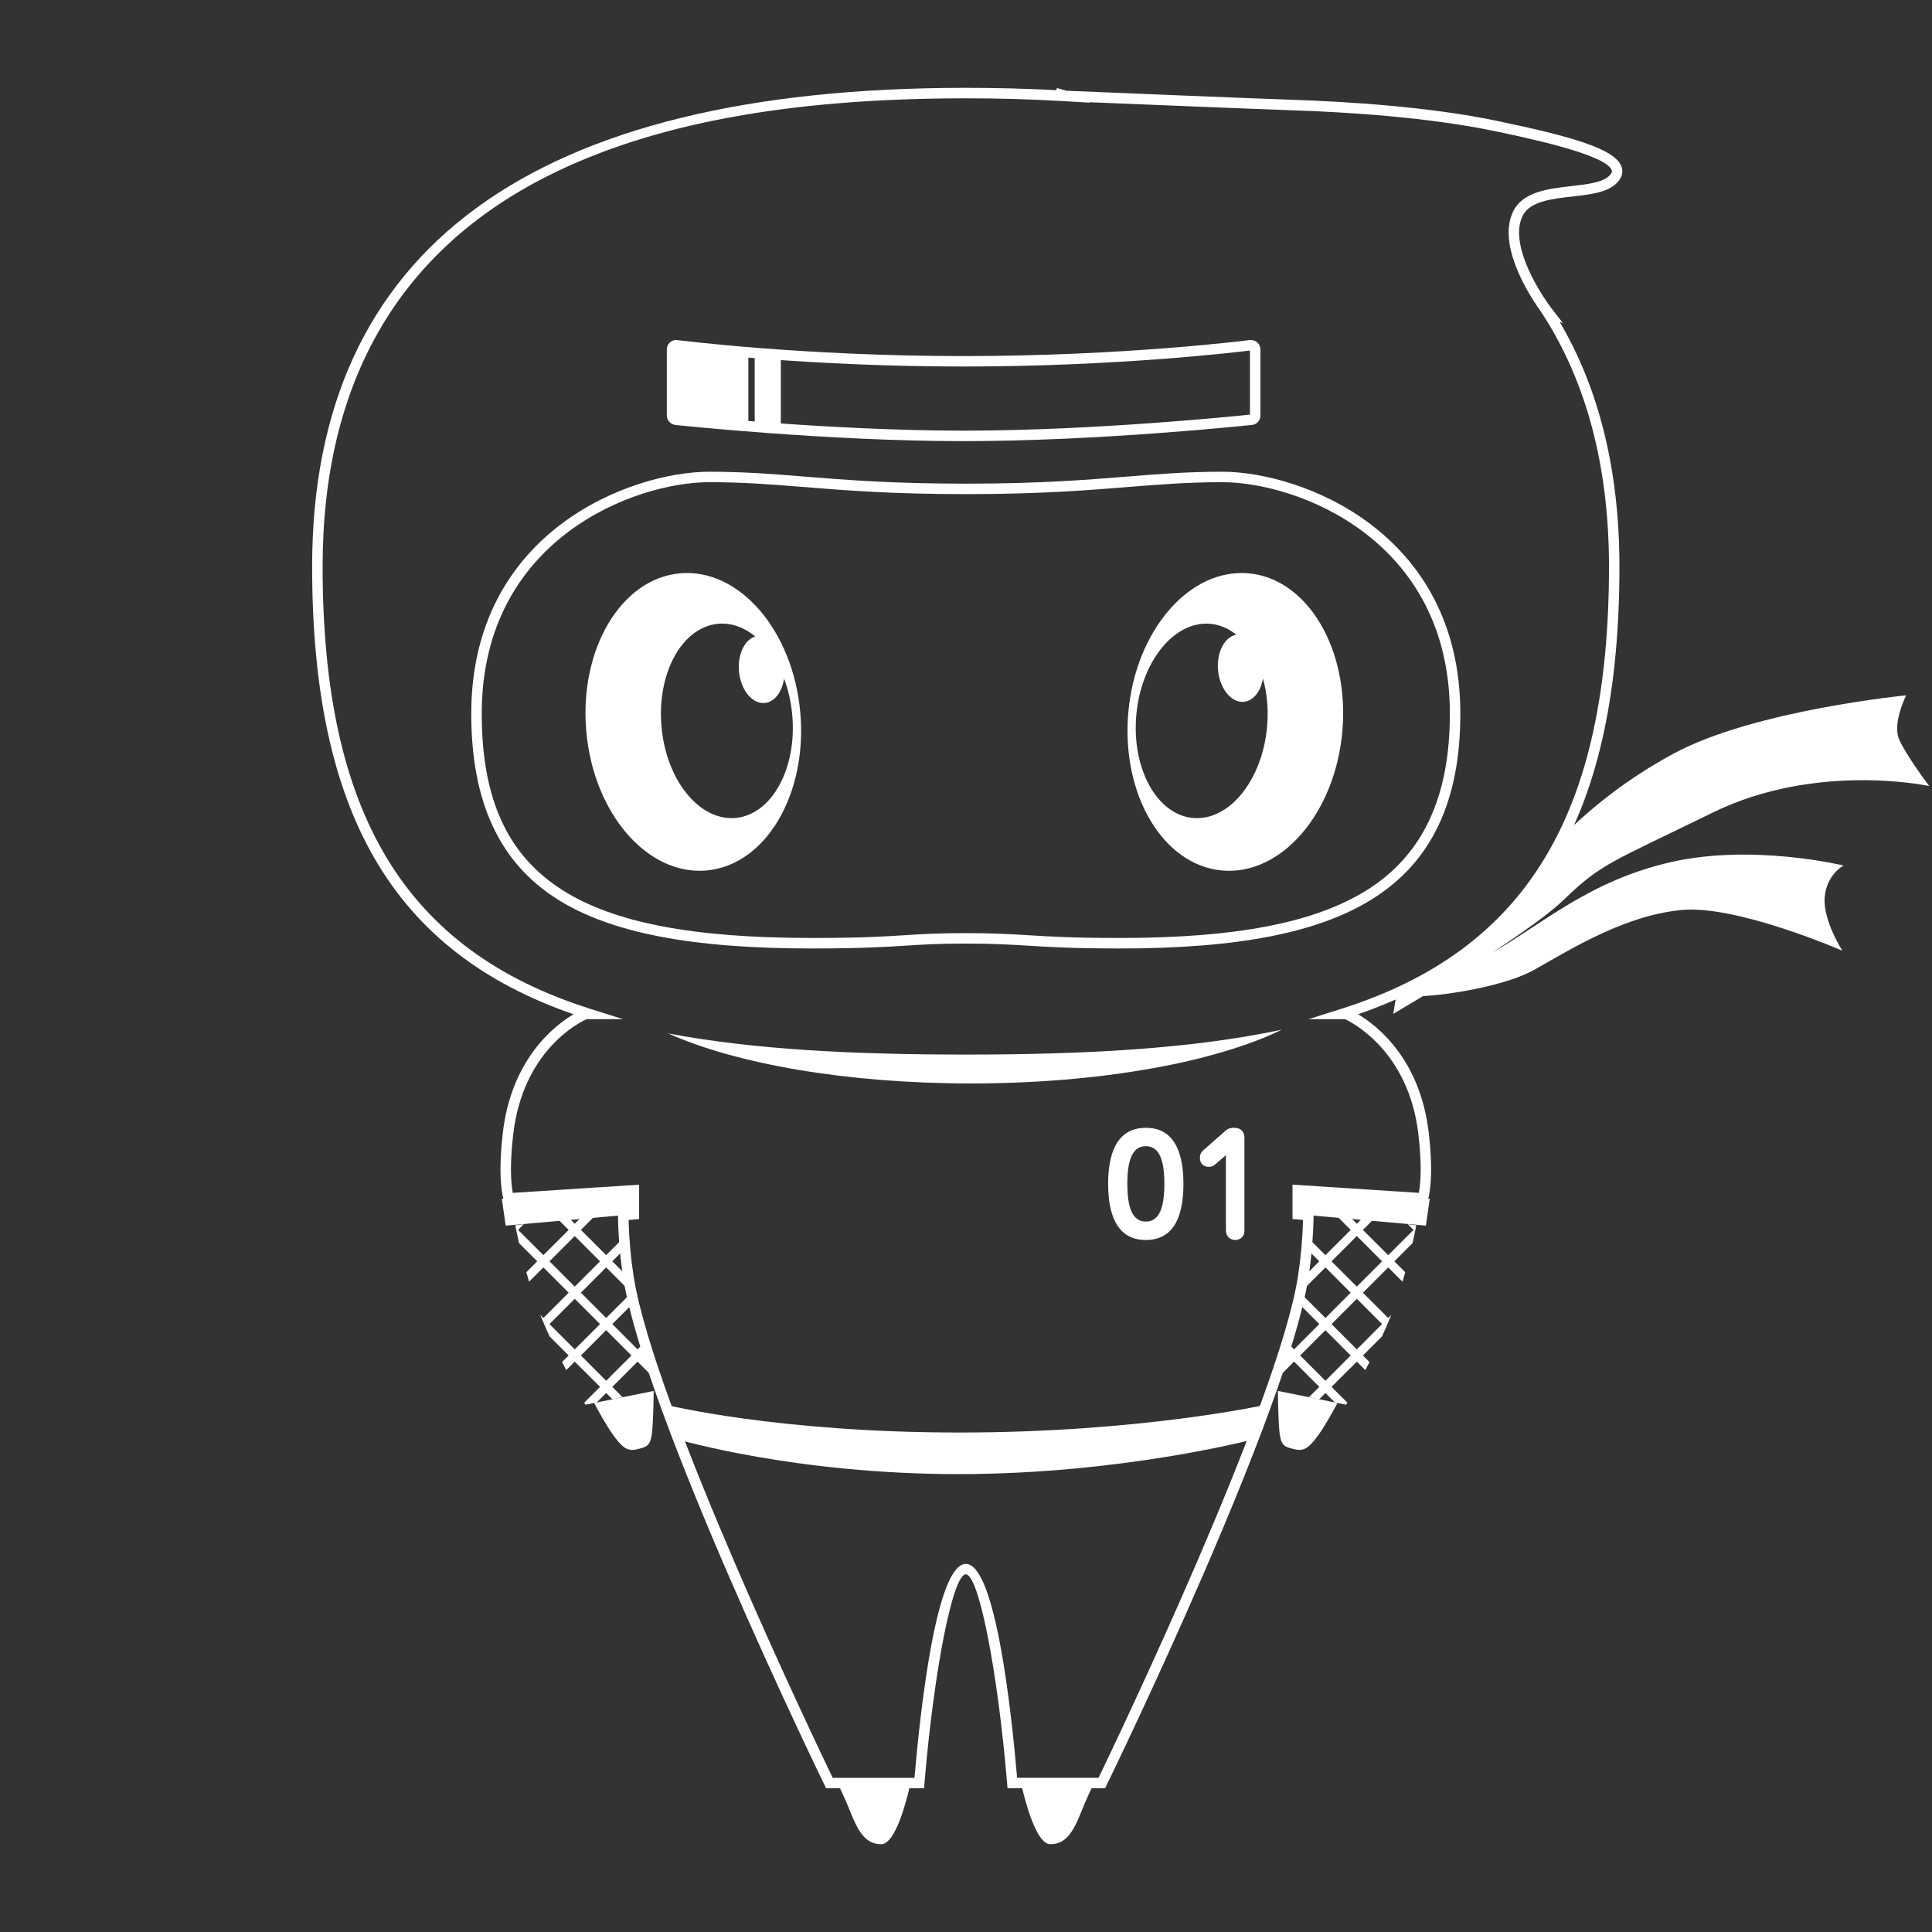 <?xml version="1.0" encoding="utf-8"?>
<!-- Generator: Adobe Illustrator 16.0.4, SVG Export Plug-In . SVG Version: 6.00 Build 0)  -->
<!DOCTYPE svg PUBLIC "-//W3C//DTD SVG 1.1//EN" "http://www.w3.org/Graphics/SVG/1.1/DTD/svg11.dtd">
<svg version="1.1" id="レイヤー_1" xmlns="http://www.w3.org/2000/svg" xmlns:xlink="http://www.w3.org/1999/xlink" x="0px"
	 y="0px" width="100px" height="100px" viewBox="0 0 100 100" enable-background="new 0 0 100 100" xml:space="preserve">
<rect x="0" y="0" width="100" height="100" fill="#333333" stroke="none"/>
<g>
	<path fill="#FFFFFF" d="M49.877,22.833c-7.079,0-14.826-0.828-14.902-0.835c-0.231-0.017-0.461-0.219-0.461-0.49v-3.423
		c0-0.269,0.22-0.489,0.49-0.489c0.1,0.01,6.508,0.835,14.874,0.835c8.364,0,14.773-0.825,14.837-0.833c0.001,0,0.003,0,0.005,0
		c0.302,0,0.52,0.219,0.52,0.487v3.423c0,0.266-0.211,0.482-0.473,0.49C64.417,22.034,56.826,22.833,49.877,22.833z M35.056,21.46
		c0.696,0.073,8.066,0.831,14.821,0.831c6.858,0,14.35-0.781,14.821-0.831v-3.317c-0.626,0.079-6.839,0.828-14.821,0.828
		c-7.872,0-14.021-0.728-14.821-0.827V21.46z M35.004,21.456c0.001,0,0.006,0.001,0.012,0.001
		C35.012,21.457,35.008,21.456,35.004,21.456z"/>
	<g>
		<g>
			<path fill="#FFFFFF" d="M61.254,61.277c0,1.495-0.395,2.905-1.945,2.905c-1.528,0-1.952-1.376-1.952-2.905
				c0-1.415,0.36-2.902,1.952-2.902C60.874,58.375,61.254,59.818,61.254,61.277z M58.351,61.277c0,1.156,0.226,1.951,0.958,1.951
				c0.712,0,0.958-0.754,0.958-1.951c0-1.164-0.232-1.951-0.958-1.951C58.583,59.326,58.351,60.113,58.351,61.277z"/>
			<path fill="#FFFFFF" d="M62.854,60.305c-0.072,0.057-0.162,0.091-0.289,0.091c-0.282,0-0.458-0.189-0.458-0.457
				c0-0.184,0.056-0.29,0.162-0.388l1.177-1.037c0.133-0.119,0.31-0.14,0.422-0.14c0.409,0,0.542,0.267,0.542,0.487v4.825
				c0,0.43-0.344,0.495-0.471,0.495c-0.282,0-0.486-0.192-0.486-0.508V59.79L62.854,60.305z"/>
		</g>
	</g>
	<path fill="#FFFFFF" d="M41.422,36.873c-0.378-4.247-3.165-7.47-6.223-7.198c-3.058,0.273-5.23,3.937-4.852,8.185
		c0.378,4.247,3.164,7.468,6.222,7.196S41.8,41.121,41.422,36.873z M38.071,42.337c-1.87,0.166-3.585-1.949-3.832-4.724
		c-0.248-2.775,1.067-5.159,2.936-5.326c0.681-0.061,1.34,0.184,1.917,0.652c-0.552,0.178-0.92,0.934-0.842,1.807
		c0.086,0.964,0.682,1.699,1.332,1.64c0.512-0.045,0.899-0.573,1-1.264c0.217,0.575,0.365,1.211,0.426,1.889
		C41.254,39.787,39.939,42.171,38.071,42.337z"/>
	<path fill="#FFFFFF" d="M34.971,21.398v-3.147c0-0.154,0.057-0.289,0.212-0.25c0.155,0.038,0.927,0.155,1.332,0.174
		c0.405,0.02,2.22,0.212,2.22,0.212v3.532c0,0-3.263-0.328-3.475-0.347S34.971,21.398,34.971,21.398"/>
	<polygon fill="#FFFFFF" points="39.063,18.425 39.063,21.919 40.415,22.036 40.415,18.522 	"/>
	<path fill="#FFFFFF" d="M64.625,29.675c-3.059-0.272-5.845,2.951-6.223,7.198c-0.378,4.248,1.794,7.912,4.853,8.184
		c3.059,0.272,5.845-2.949,6.224-7.196C69.854,33.611,67.682,29.948,64.625,29.675z M65.585,37.614
		c-0.249,2.775-1.964,4.889-3.833,4.724c-1.868-0.166-3.183-2.551-2.937-5.326c0.248-2.775,1.963-4.89,3.832-4.724
		c0.494,0.044,0.945,0.245,1.342,0.563c-0.606,0.115-1.024,0.908-0.943,1.832c0.086,0.964,0.683,1.699,1.332,1.642
		c0.497-0.044,0.878-0.541,0.993-1.202C65.581,35.874,65.663,36.722,65.585,37.614z"/>
	<path fill="#FFFFFF" d="M57.2,92.56h-5.051l-0.02-0.249c-0.492-5.866-1.471-10.823-2.14-10.823s-1.648,4.957-2.14,10.823
		l-0.02,0.249h-5.071l-0.075-0.153c-0.379-0.783-9.315-19.231-10.42-26.235c-0.165-1.042-0.258-2.143-0.278-3.27l-0.005-0.254
		l0.557-0.049v-0.705l-6.418,0.417l-0.056-0.218c-0.138-0.536-0.256-1.57-0.039-3.448c0.442-3.804,2.638-5.538,3.659-6.147
		c-9.347-3.236-13.527-10.422-13.527-23.178c0-16.439,11.382-24.774,33.833-24.774c1.614,0,3.188,0.042,4.68,0.123l0.04-0.113
		l0.484,0.141c0.612,0.025,9.458,0.393,11.678,0.467c2.915,0.097,7.119,0.365,10.584,1.087c3.855,0.803,6.151,1.45,6.476,2.379
		c0.062,0.18,0.083,0.457-0.171,0.762l0,0c-0.469,0.563-1.395,0.668-2.374,0.78c-1.091,0.123-2.218,0.25-2.583,1.017
		c-0.679,1.425,0.793,3.753,1.259,4.432l0.047,0.072c0.103,0.144,0.158,0.213,0.159,0.217l0.636,0.824l-0.178-0.076
		c2.055,3.485,3.095,7.738,3.095,12.663c0,12.756-4.179,19.942-13.526,23.176c1.02,0.611,3.217,2.345,3.658,6.149
		c0.219,1.878,0.1,2.912-0.038,3.448l-0.057,0.218l-6.418-0.417v0.705l0.557,0.049l-0.005,0.254
		c-0.021,1.125-0.114,2.223-0.277,3.27c-1.106,7.004-10.06,25.453-10.442,26.235L57.2,92.56z M52.646,92.019h4.215
		c0.88-1.825,9.277-19.338,10.318-25.93c0.147-0.943,0.238-1.933,0.267-2.946l-0.546-0.046v-1.78l6.54,0.425
		c0.1-0.542,0.158-1.475-0.024-3.032c-0.497-4.278-3.4-5.773-3.799-5.959h-1.885l1.676-0.529
		c9.595-3.032,13.873-10.094,13.873-22.901c0-5.169-1.166-9.578-3.464-13.102l-0.049-0.077c-0.039-0.052-0.089-0.123-0.15-0.211
		l-0.048-0.07c-0.669-0.991-2.018-3.303-1.255-4.905c0.495-1.038,1.832-1.189,3.011-1.323c0.868-0.098,1.689-0.191,2.019-0.588l0,0
		c0.112-0.134,0.087-0.205,0.075-0.236c-0.285-0.821-4.49-1.697-6.072-2.027c-3.428-0.713-7.599-0.979-10.493-1.075
		c-1.788-0.06-7.858-0.31-10.487-0.417l0.061,0.026l-1.495-0.088c-1.569-0.092-3.232-0.139-4.943-0.139
		c-9.174,0-16.239,1.31-21.602,4c-7.756,3.894-11.69,10.7-11.69,20.233c0,12.807,4.279,19.87,13.873,22.901l1.677,0.529h-1.886
		c-0.42,0.189-3.297,1.645-3.798,5.959c-0.181,1.557-0.124,2.49-0.023,3.032l6.539-0.425v1.78l-0.546,0.046
		c0.029,1.026,0.116,1.993,0.266,2.946c1.04,6.592,9.42,24.105,10.299,25.93h4.233c0.304-3.527,1.133-11.072,2.658-11.072
		C51.515,80.946,52.343,88.492,52.646,92.019z M57.971,49.093c-0.02,0-0.037,0-0.055,0l0,0c-2.434-0.003-3.651-0.078-4.725-0.146
		c-0.904-0.054-1.759-0.108-3.202-0.108c-1.429,0-2.252,0.052-3.123,0.108c-1.062,0.068-2.267,0.143-4.805,0.146
		c-0.018,0-0.037,0-0.055,0c-6.221,0-10.4-0.811-13.151-2.544c-3.003-1.894-4.463-5.039-4.463-9.611
		c0-9.461,8.298-12.521,12.316-12.521c1.814,0,3.264,0.116,4.942,0.252c2.123,0.171,4.529,0.365,8.339,0.365
		s6.216-0.194,8.339-0.365c1.679-0.136,3.128-0.252,4.941-0.252c4.019,0,12.318,3.06,12.318,12.521c0,4.549-1.499,7.694-4.581,9.611
		C68.22,48.282,64.076,49.093,57.971,49.093z M57.916,48.549c0.019,0,0.037,0,0.055,0c6,0,10.051-0.783,12.748-2.458
		c2.911-1.813,4.326-4.806,4.326-9.153c0-9.052-7.933-11.98-11.775-11.98c-1.791,0-3.23,0.116-4.897,0.25
		c-2.134,0.172-4.551,0.368-8.383,0.368c-3.832,0-6.249-0.196-8.383-0.368c-1.667-0.134-3.106-0.25-4.898-0.25
		c-3.841,0-11.774,2.928-11.774,11.98c0,4.432,1.338,7.341,4.21,9.153c2.661,1.676,6.749,2.458,12.862,2.458
		c0.018,0,0.037,0,0.055,0c2.521,0,3.716-0.075,4.771-0.143c0.88-0.057,1.711-0.108,3.157-0.108c1.459,0,2.322,0.054,3.236,0.108
		C54.291,48.474,55.5,48.549,57.916,48.549L57.916,48.549z"/>
	<path fill="#FFFFFF" d="M88.657,42.056c5.379-2.632,11.2-1.37,11.2-1.37s-1.201-1.588-1.561-2.422
		c-0.358-0.835,0.368-2.274,0.368-2.274s-7.891,0.771-12.041,3.018c-2.369,1.281-4.159,2.718-5.703,4.222
		c-1.909,3.868-4.823,6.464-8.634,8.185l-0.171,1.063c0,0,0.619-0.363,1.538-0.92c1.298-0.064,4.289-0.518,5.813-1.389
		c2.034-1.163,4.726-2.803,7.587-3.068c2.861-0.267,8.307,2.109,8.307,2.109s-1.009-1.571-0.915-2.76
		c0.093-1.187,0.977-1.65,0.977-1.65s-4.705-1.146-8.941-0.176c-4.199,0.961-6.595,3.167-9.239,4.68
		c1.508-0.993,2.952-2.011,3.693-2.726C82.889,44.691,83.279,44.688,88.657,42.056z"/>
	<path fill="#FFFFFF" d="M52.845,92.288c0.211,0.943,0.784,3.148,1.51,3.167c0.924,0.023,1.291-0.886,1.658-1.793
		c0.197-0.487,0.434-0.998,0.614-1.374H52.845z"/>
	<path fill="#FFFFFF" d="M43.352,92.288c0.18,0.376,0.417,0.886,0.613,1.374c0.368,0.907,0.735,1.816,1.658,1.793
		c0.727-0.018,1.298-2.223,1.51-3.167H43.352z"/>
	<g>
		<path fill="#FFFFFF" d="M49.989,54.584c-5.812,0-10.973-0.256-15.404-1.094c3.494,1.568,9.209,2.589,15.672,2.589
			c6.729,0,12.648-1.106,16.093-2.783C61.71,54.283,56.225,54.584,49.989,54.584z"/>
	</g>
	<path fill="#FFFFFF" d="M34.448,72.709c0,0,5.785,1.438,15.205,1.438c9.42,0,15.873-1.438,15.873-1.438l-0.671,1.795
		c0,0-6.811,1.796-15.253,1.796c-8.442,0-14.521-1.796-14.521-1.796L34.448,72.709z"/>
	<path fill="#FFFFFF" d="M30.753,72.618c0.188,0.358,0.631,1.177,1.021,1.708c0.509,0.697,0.768,0.804,1.263,0.674
		c0.547-0.143,0.692-0.182,0.751-1.368c0.035-0.692,0.045-1.265,0.047-1.637L30.753,72.618z"/>
	<path fill="#FFFFFF" d="M66.143,71.994c0.002,0.373,0.012,0.945,0.046,1.637c0.06,1.187,0.205,1.226,0.752,1.368
		c0.495,0.13,0.754,0.023,1.265-0.674c0.388-0.531,0.832-1.35,1.021-1.708L66.143,71.994z"/>
	<polygon fill="#FFFFFF" points="25.974,62.049 26.174,63.438 32.808,62.847 32.808,61.606 	"/>
	<polygon fill="#FFFFFF" points="74.004,62.049 73.805,63.438 67.171,62.847 67.171,61.606 	"/>
	<path fill="#FFFFFF" d="M68.286,71.784l-0.535,0.535l0.53,0.108l0.324-0.324l0.488,0.488l0.582,0.118c0,0,0.023-0.039,0.063-0.107
		l-0.818-0.817l1.309-1.306l0.439,0.438c0.073-0.137,0.143-0.269,0.218-0.416l-0.341-0.341l0.985-0.984
		c0.163-0.356,0.323-0.713,0.461-1.062c0.007-0.016,0.012-0.034,0.019-0.049l-0.156,0.156l-1.309-1.309l1.309-1.309l0.74,0.739
		c0.049-0.167,0.096-0.33,0.141-0.491l-0.564-0.564l0.944-0.945c0.127-0.561,0.193-0.921,0.193-0.921l-0.441-0.055l0.295,0.295
		l-1.309,1.306l-1.309-1.306l0.517-0.517l-0.566-0.069l-0.267,0.268L69.887,63l-0.724-0.088l0.749,0.749l-1.307,1.306l-0.987-0.985
		c-0.02,0.177-0.044,0.367-0.071,0.563l0.74,0.74l-1.094,1.094c-0.007,0.027-0.013,0.057-0.021,0.084
		c-0.061,0.218-0.132,0.484-0.208,0.777l0.016-0.016l1.307,1.309l-1.307,1.309l-0.536-0.537c-0.042,0.173-0.083,0.342-0.125,0.509
		l0.344,0.343l-0.564,0.563c-0.082,0.335-0.151,0.627-0.201,0.836l1.082-1.081L68.286,71.784z M71.536,68.535l-1.307,1.309
		l-1.309-1.309l1.309-1.309L71.536,68.535z M70.229,63.977l1.307,1.309l-1.307,1.309l-1.309-1.309L70.229,63.977z M67.296,66.91
		l1.309-1.309l1.307,1.309l-1.307,1.309L67.296,66.91z M68.604,68.851l1.307,1.309l-1.307,1.309l-1.309-1.309L68.604,68.851z"/>
	<path fill="#FFFFFF" d="M33.66,69.816c-0.04-0.167-0.082-0.336-0.124-0.509L33,69.843l-1.308-1.309L33,67.226l0.016,0.017
		c-0.076-0.293-0.146-0.561-0.208-0.779c-0.008-0.027-0.013-0.056-0.021-0.083l-1.095-1.096l0.74-0.742
		c-0.027-0.195-0.051-0.385-0.071-0.562l-0.986,0.985l-1.308-1.306l0.749-0.749L30.09,63l-0.341,0.342l-0.267-0.268l-0.566,0.069
		l0.517,0.517l-1.308,1.306l-1.309-1.306l0.295-0.295l-0.44,0.055c0,0,0.066,0.36,0.193,0.922l0.943,0.943l-0.563,0.563
		c0.044,0.162,0.091,0.326,0.141,0.492l0.74-0.739l1.308,1.309l-1.308,1.309l-0.157-0.157c0.007,0.017,0.013,0.034,0.019,0.051
		c0.139,0.348,0.297,0.706,0.461,1.061l0.985,0.986L29.091,70.5c0.075,0.146,0.146,0.279,0.218,0.417l0.44-0.439l1.309,1.306
		l-0.817,0.817c0.041,0.068,0.063,0.107,0.063,0.107l0.583-0.118l0.488-0.488l0.324,0.324l0.529-0.106l-0.536-0.536L33,70.478
		l1.082,1.081c-0.05-0.208-0.12-0.5-0.201-0.834l-0.564-0.565L33.66,69.816z M32.683,66.91l-1.308,1.309l-1.308-1.309l1.308-1.309
		L32.683,66.91z M28.441,65.286l1.308-1.309l1.308,1.309l-1.308,1.309L28.441,65.286z M28.441,68.535l1.308-1.309l1.309,1.309
		l-1.309,1.309L28.441,68.535z M31.375,71.468l-1.308-1.309l1.308-1.309l1.308,1.309L31.375,71.468z"/>
</g>
</svg>
